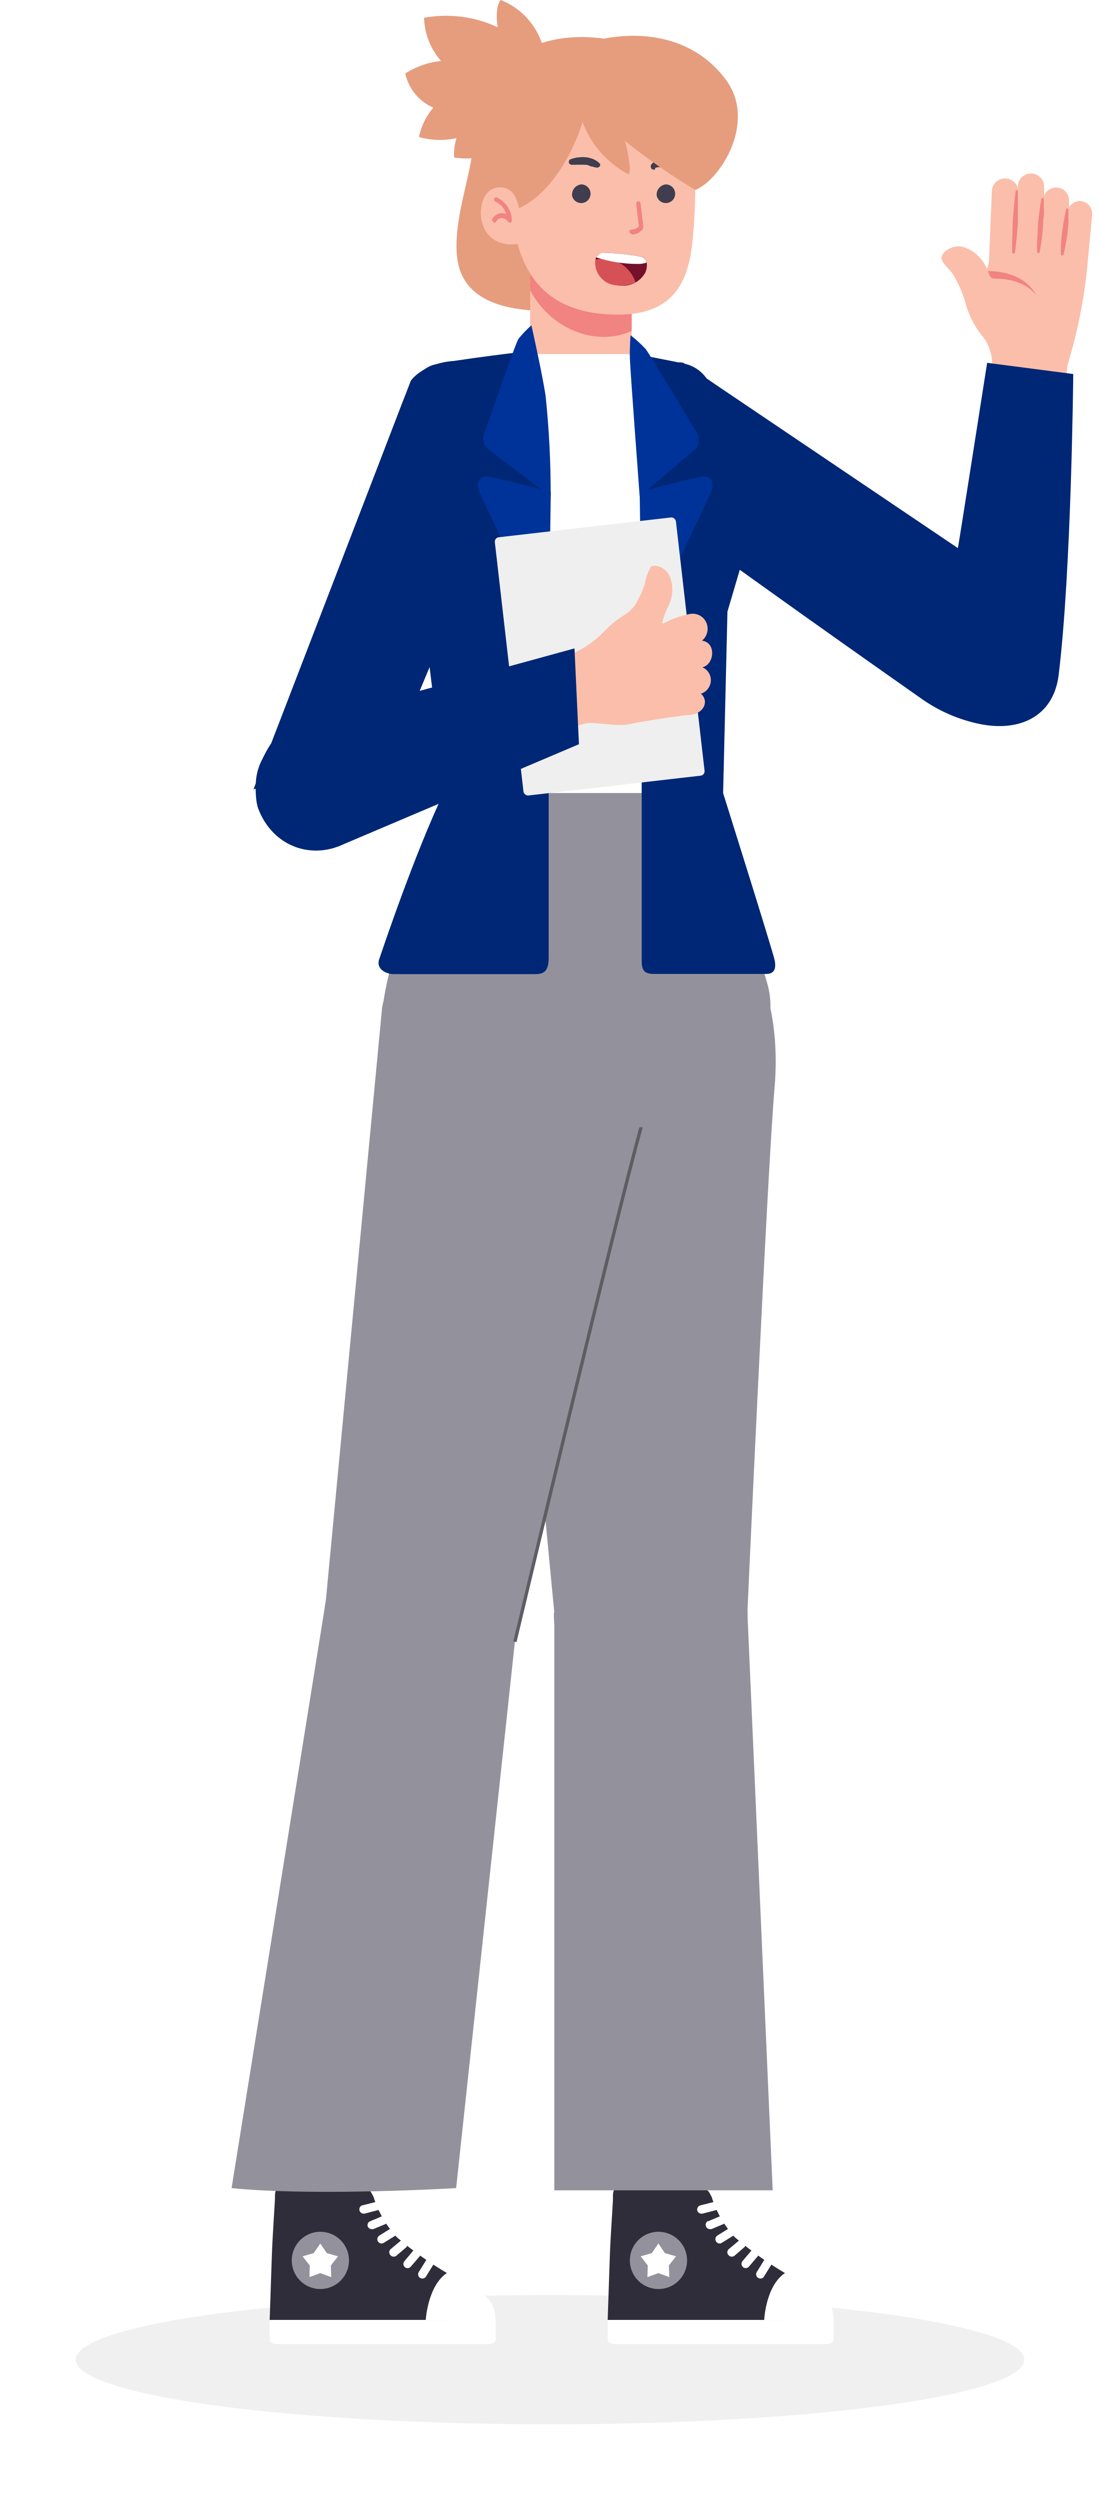 <svg width="247" height="561" viewBox="0 0 247 561" fill="none" xmlns="http://www.w3.org/2000/svg">
<path d="M121.968 19.153C123.022 15.35 122.635 11.29 120.879 7.755C119.123 4.22 116.123 1.458 112.455 0C110.997 1.458 111.739 6.112 111.739 6.112C106.589 3.698 100.812 2.956 95.219 3.989C95.321 7.565 96.668 10.993 99.03 13.681C96.168 13.969 93.416 14.934 91 16.494C91.366 18.179 92.128 19.754 93.221 21.087C94.315 22.421 95.71 23.476 97.291 24.166C95.681 26.05 94.573 28.311 94.069 30.738C96.816 31.53 99.718 31.618 102.507 30.993C102.057 32.405 101.875 33.888 101.97 35.366C104.62 35.755 107.322 35.556 109.885 34.782C112.449 34.009 114.81 32.68 116.802 30.891C119.444 27.451 121.216 23.425 121.968 19.153Z" fill="#E69D7E"/>
<path d="M106.164 32.963C105.755 39.586 101.587 49.636 102.686 58.049C104.22 69.914 118.899 69.786 124.576 69.786H132.989V32.963H106.164Z" fill="#E69D7E"/>
<path d="M119.052 56.156V77.867C119.052 77.867 120.766 85.334 132.222 85.334C134.501 85.526 136.768 84.838 138.556 83.411C140.344 81.985 141.518 79.927 141.837 77.662V56.182L119.052 56.156Z" fill="#FBBEAA"/>
<path d="M141.837 74.236C134.651 77.662 124.141 74.594 119.052 65.183V56.156H141.837V74.236Z" fill="#F18380"/>
<path d="M156.106 39.483C156.2 44.675 155.961 49.868 155.39 55.031C154.47 62.421 151.836 70.604 138.794 70.604C125.752 70.604 119.078 64.697 116.291 55.031C114.603 49.2 111.176 40.557 112.583 30.584C113.989 20.611 119.999 14.09 134.166 13.706C148.332 13.323 157.564 19.69 156.106 39.483Z" fill="#FBBEAA"/>
<path d="M128.463 43.933C128.55 44.318 128.744 44.671 129.022 44.951C129.301 45.231 129.653 45.427 130.038 45.516C130.423 45.604 130.825 45.583 131.198 45.453C131.571 45.323 131.9 45.091 132.146 44.782C132.393 44.474 132.548 44.102 132.592 43.709C132.637 43.317 132.57 42.92 132.399 42.564C132.228 42.208 131.96 41.907 131.625 41.697C131.291 41.487 130.904 41.375 130.509 41.375C130.206 41.407 129.912 41.499 129.645 41.645C129.378 41.791 129.142 41.989 128.952 42.227C128.762 42.464 128.62 42.738 128.536 43.031C128.453 43.323 128.428 43.63 128.463 43.933Z" fill="#403D4F"/>
<path d="M147.463 43.933C147.55 44.318 147.743 44.671 148.022 44.951C148.301 45.231 148.653 45.427 149.037 45.516C149.422 45.604 149.824 45.583 150.197 45.453C150.571 45.323 150.899 45.091 151.146 44.782C151.393 44.474 151.548 44.102 151.592 43.709C151.637 43.317 151.57 42.92 151.399 42.564C151.228 42.208 150.959 41.907 150.625 41.697C150.291 41.487 149.904 41.375 149.509 41.375C149.206 41.407 148.912 41.499 148.645 41.645C148.378 41.791 148.142 41.989 147.952 42.227C147.761 42.464 147.62 42.738 147.536 43.031C147.452 43.323 147.427 43.63 147.463 43.933Z" fill="#403D4F"/>
<path d="M134.652 36.696C134.652 36.696 134.652 36.696 134.421 36.466C134.217 36.282 133.994 36.119 133.757 35.98C133.439 35.785 133.094 35.638 132.734 35.545C132.331 35.396 131.909 35.31 131.481 35.289C131.064 35.238 130.644 35.238 130.228 35.289C129.875 35.3 129.524 35.343 129.179 35.417L128.182 35.699C128.017 35.752 127.88 35.867 127.798 36.02C127.717 36.172 127.699 36.351 127.747 36.517C127.786 36.65 127.867 36.766 127.977 36.849C128.088 36.932 128.222 36.977 128.361 36.977H129.358C129.655 36.939 129.956 36.939 130.253 36.977C130.594 36.952 130.936 36.952 131.276 36.977C131.608 36.977 131.941 36.977 132.248 37.156C132.555 37.335 132.81 37.361 133.066 37.386L133.603 37.565H133.833C133.993 37.635 134.173 37.639 134.336 37.577C134.498 37.514 134.63 37.391 134.703 37.233C134.748 37.146 134.771 37.049 134.771 36.952C134.771 36.854 134.748 36.757 134.703 36.67L134.652 36.696Z" fill="#403D4F"/>
<path d="M147.079 37.667H147.233L147.642 37.514H147.923H148.205C148.431 37.439 148.661 37.38 148.895 37.335C149.132 37.297 149.374 37.297 149.611 37.335C149.831 37.297 150.056 37.297 150.276 37.335H151.094C151.266 37.328 151.429 37.255 151.548 37.131C151.667 37.008 151.734 36.842 151.733 36.67C151.728 36.543 151.687 36.42 151.615 36.316C151.542 36.212 151.442 36.131 151.324 36.082L150.532 35.801C150.242 35.706 149.941 35.654 149.637 35.647C149.297 35.596 148.953 35.596 148.614 35.647C147.942 35.715 147.303 35.972 146.772 36.389C146.58 36.517 146.415 36.682 146.287 36.875C146.159 37.028 146.159 37.079 146.133 37.079V37.335C146.119 37.455 146.138 37.577 146.188 37.688C146.239 37.798 146.318 37.893 146.418 37.961C146.518 38.03 146.635 38.069 146.756 38.076C146.877 38.083 146.998 38.057 147.105 38L147.079 37.667Z" fill="#403D4F"/>
<path d="M141.837 52.627C142.266 52.637 142.693 52.553 143.086 52.38C143.479 52.208 143.83 51.952 144.113 51.63C144.224 51.52 144.311 51.388 144.368 51.243C144.425 51.097 144.452 50.942 144.446 50.786C144.446 50.505 143.985 46.976 143.832 45.671C143.832 45.543 143.781 45.419 143.69 45.328C143.598 45.237 143.475 45.185 143.346 45.185C143.217 45.185 143.094 45.237 143.002 45.328C142.911 45.419 142.86 45.543 142.86 45.671C142.86 45.876 143.397 50.505 143.474 50.786C143.261 51.014 143.004 51.195 142.718 51.318C142.432 51.441 142.123 51.504 141.812 51.502C141.683 51.502 141.559 51.553 141.468 51.644C141.377 51.735 141.326 51.859 141.326 51.988C141.326 52.117 141.377 52.24 141.468 52.331C141.559 52.422 141.683 52.474 141.812 52.474L141.837 52.627Z" fill="#F18380"/>
<path d="M144.241 57.665C145.213 57.92 145.545 59.352 144.983 61.014C144.394 62.158 143.44 63.071 142.272 63.609C141.104 64.147 139.79 64.278 138.539 63.981C137.86 63.945 137.195 63.775 136.583 63.479C135.97 63.183 135.423 62.769 134.973 62.259C134.523 61.75 134.179 61.156 133.962 60.511C133.744 59.867 133.657 59.187 133.705 58.508C133.705 57.409 134.447 56.744 135.879 56.744C138.687 56.818 141.484 57.126 144.241 57.665Z" fill="#73102A"/>
<path d="M133.654 58.508C133.654 58.508 133.654 58.355 133.654 58.253C135.529 57.813 137.502 58.095 139.179 59.042C140.856 59.99 142.115 61.534 142.706 63.367C141.383 64.016 139.894 64.247 138.436 64.032C137.757 63.99 137.093 63.813 136.483 63.511C135.873 63.21 135.33 62.789 134.884 62.275C134.439 61.761 134.101 61.162 133.89 60.516C133.678 59.869 133.598 59.187 133.654 58.508Z" fill="#D65155"/>
<path d="M143.371 59.225C140.141 59.251 136.928 58.75 133.859 57.742C134.047 57.395 134.336 57.114 134.688 56.936C135.04 56.758 135.437 56.691 135.828 56.744C138.636 56.818 141.433 57.126 144.19 57.665C144.457 57.755 144.692 57.922 144.865 58.145C145.038 58.367 145.141 58.636 145.161 58.918C144.588 59.126 143.982 59.23 143.371 59.225Z" fill="white"/>
<path d="M130.815 27.413C130.815 27.413 126.289 43.063 115.472 47.18C114.216 47.196 112.975 46.909 111.853 46.343C110.732 45.778 109.763 44.951 109.028 43.932C106.155 37.89 105.346 31.07 106.727 24.523C108.542 16.545 118.132 6.265 135.623 8.669C144.957 6.879 156.081 8.515 163.036 17.951C169.992 27.387 161.706 40.455 156.106 42.628C150.598 39.312 145.318 35.63 140.303 31.607C141.07 34.011 141.888 39.099 141.07 39.099C136.343 36.582 132.697 32.427 130.815 27.413Z" fill="#E69D7E"/>
<path d="M116.802 49.072C116.597 45.595 115.651 41.401 111.432 42.142C106.317 42.884 105.959 56.309 116.546 54.698L116.802 49.072Z" fill="#FBBEAA"/>
<path d="M110.997 49.968C111.085 49.964 111.171 49.939 111.246 49.894C111.322 49.849 111.386 49.787 111.432 49.712C111.538 49.486 111.703 49.293 111.911 49.153C112.118 49.014 112.359 48.933 112.608 48.919C112.9 48.922 113.187 48.999 113.442 49.142C113.697 49.285 113.911 49.49 114.066 49.738C114.123 49.83 114.21 49.9 114.312 49.937C114.414 49.974 114.525 49.976 114.628 49.942C114.727 49.9 114.809 49.828 114.864 49.736C114.919 49.644 114.944 49.537 114.935 49.431C114.902 48.352 114.572 47.304 113.981 46.402C113.39 45.499 112.561 44.778 111.585 44.316C111.524 44.292 111.458 44.281 111.392 44.283C111.326 44.285 111.262 44.3 111.202 44.328C111.142 44.356 111.089 44.396 111.045 44.445C111.001 44.495 110.968 44.552 110.947 44.615C110.926 44.678 110.918 44.744 110.924 44.809C110.929 44.875 110.948 44.939 110.979 44.997C111.01 45.055 111.053 45.107 111.104 45.148C111.156 45.189 111.215 45.219 111.279 45.237C111.849 45.518 112.357 45.912 112.77 46.396C113.184 46.879 113.494 47.442 113.682 48.05C113.327 47.898 112.944 47.82 112.557 47.82C112.144 47.859 111.746 47.998 111.399 48.225C111.051 48.453 110.764 48.761 110.563 49.124C110.53 49.179 110.51 49.24 110.501 49.304C110.493 49.367 110.497 49.432 110.514 49.493C110.531 49.555 110.559 49.613 110.598 49.664C110.637 49.715 110.686 49.757 110.742 49.789C110.805 49.875 110.895 49.938 110.997 49.968Z" fill="#F18380"/>
<g opacity="0.3" filter="url(#filter0_f_110_27)">
<ellipse cx="106.5" cy="14.5" rx="106.5" ry="14.5" transform="matrix(1 0 0 -1 17 544)" fill="#CBCBCB"/>
</g>
<path d="M222.787 82.356C222.89 80.121 222.291 77.91 221.076 76.031C219.205 73.862 217.803 71.328 216.959 68.59C216.309 66.049 215.272 63.623 213.883 61.398C212.891 60.033 211.403 58.917 211.403 57.876C211.403 56.834 213.387 54.825 216.215 55.395C217.426 55.773 218.538 56.413 219.473 57.271C220.408 58.128 221.142 59.182 221.622 60.356C221.892 59.641 222.051 58.888 222.093 58.124L222.713 42.92C222.722 42.526 222.811 42.137 222.973 41.778C223.134 41.418 223.367 41.095 223.656 40.827C223.945 40.559 224.285 40.351 224.655 40.216C225.026 40.082 225.419 40.023 225.813 40.043C226.44 40.069 227.043 40.292 227.537 40.679C228.03 41.066 228.391 41.598 228.566 42.2V41.506C228.662 40.767 229.033 40.091 229.606 39.615C230.179 39.138 230.911 38.896 231.655 38.937C232.399 38.977 233.1 39.298 233.618 39.835C234.135 40.371 234.43 41.083 234.444 41.828V43.937C234.693 43.287 235.167 42.748 235.779 42.418C236.392 42.088 237.103 41.989 237.782 42.139C238.461 42.29 239.064 42.679 239.48 43.236C239.897 43.794 240.099 44.483 240.05 45.177V46.516C240.317 46.047 240.715 45.666 241.195 45.419C241.675 45.172 242.217 45.071 242.753 45.127C243.489 45.22 244.158 45.596 244.621 46.175C245.084 46.754 245.304 47.49 245.234 48.227L244.018 61.05C243.222 68.28 241.727 75.415 239.554 82.356C239.528 83.515 239.259 84.655 238.766 85.704C238.272 86.753 237.565 87.687 236.689 88.446C235.813 89.206 234.788 89.773 233.679 90.112C232.571 90.452 231.404 90.555 230.253 90.417C229.211 90.451 228.175 90.262 227.213 89.861C226.251 89.46 225.387 88.856 224.679 88.092C223.971 87.327 223.435 86.419 223.109 85.43C222.783 84.44 222.673 83.392 222.787 82.356Z" fill="#FBBEAA"/>
<path d="M139.203 487.134C139.203 484.746 140.151 482.456 141.84 480.768C143.528 479.079 145.818 478.131 148.206 478.131C150.594 478.131 152.884 479.079 154.572 480.768C156.261 482.456 157.209 484.746 157.209 487.134V506.703H139.203V487.134Z" fill="#FBBEAA"/>
<path d="M156.565 490.78C158.772 490.78 159.169 491.748 159.814 493.012C160.86 496.383 162.648 499.477 165.047 502.065C168.629 505.116 172.471 507.847 176.531 510.225V520.593H136.45C136.45 520.593 136.723 512.408 136.921 506.629C137.119 500.85 137.69 493.806 137.64 493.062C137.591 492.318 137.64 490.78 139.004 490.78H156.565Z" fill="#302D3B"/>
<path d="M141.435 507.199C141.43 508.472 141.803 509.717 142.507 510.777C143.211 511.838 144.214 512.665 145.389 513.154C146.564 513.643 147.857 513.773 149.106 513.526C150.354 513.279 151.501 512.666 152.401 511.766C153.301 510.866 153.913 509.72 154.16 508.471C154.407 507.223 154.278 505.929 153.789 504.754C153.299 503.579 152.472 502.576 151.412 501.872C150.352 501.168 149.106 500.795 147.834 500.8C146.139 500.807 144.515 501.483 143.316 502.682C142.117 503.88 141.441 505.504 141.435 507.199Z" fill="#93929C"/>
<path d="M147.834 503.429L146.37 505.587L143.865 506.306L145.453 508.365L145.378 510.969L147.834 510.076L150.289 510.969L150.19 508.365L151.802 506.306L149.297 505.587L147.834 503.429Z" fill="white"/>
<path d="M176.258 510.052C176.258 510.052 181.937 513.053 184.07 514.516C185.058 515.185 185.86 516.094 186.402 517.156C186.944 518.219 187.209 519.401 187.171 520.593H171.595C171.595 520.593 171.917 512.979 176.258 510.052Z" fill="white"/>
<path d="M136.45 520.593V524.884C136.45 525.603 137.095 526 138.186 526H185.46C186.526 526 187.171 525.603 187.171 524.884V520.593H136.45Z" fill="white"/>
<path d="M171.595 507.15C171.732 506.939 171.946 506.79 172.191 506.734C172.437 506.679 172.694 506.721 172.909 506.852C173.016 506.918 173.109 507.005 173.182 507.107C173.255 507.209 173.307 507.324 173.334 507.447C173.362 507.569 173.365 507.696 173.343 507.82C173.321 507.943 173.275 508.061 173.207 508.167L171.545 510.845C171.465 510.984 171.349 511.099 171.209 511.177C171.07 511.256 170.911 511.296 170.751 511.292C170.568 511.289 170.388 511.238 170.23 511.143C170.123 511.077 170.031 510.991 169.958 510.889C169.885 510.787 169.833 510.671 169.805 510.548C169.777 510.426 169.774 510.299 169.796 510.176C169.818 510.052 169.865 509.934 169.933 509.829L171.595 507.15Z" fill="white"/>
<path d="M168.668 505.091C168.749 504.997 168.848 504.919 168.96 504.863C169.071 504.807 169.193 504.773 169.317 504.764C169.441 504.755 169.566 504.77 169.685 504.809C169.803 504.848 169.913 504.91 170.007 504.992C170.102 505.073 170.179 505.172 170.235 505.284C170.291 505.395 170.325 505.517 170.334 505.641C170.343 505.765 170.328 505.89 170.289 506.009C170.25 506.127 170.188 506.237 170.106 506.331L168.172 508.613C168.082 508.718 167.972 508.802 167.849 508.862C167.725 508.922 167.59 508.955 167.452 508.96C167.273 508.957 167.098 508.904 166.947 508.806C166.796 508.709 166.675 508.571 166.597 508.409C166.52 508.247 166.49 508.066 166.509 507.888C166.529 507.709 166.598 507.539 166.708 507.398L168.668 505.091Z" fill="white"/>
<path d="M165.915 502.785C166.112 502.658 166.349 502.607 166.581 502.641C166.814 502.676 167.025 502.793 167.177 502.973C167.329 503.152 167.41 503.38 167.406 503.614C167.402 503.849 167.313 504.074 167.155 504.248L164.948 506.158C164.775 506.305 164.555 506.384 164.328 506.381C164.191 506.386 164.055 506.36 163.931 506.304C163.806 506.248 163.696 506.164 163.609 506.059C163.517 505.973 163.444 505.869 163.394 505.754C163.344 505.639 163.318 505.515 163.318 505.389C163.318 505.264 163.344 505.139 163.394 505.024C163.444 504.909 163.517 504.805 163.609 504.719L165.915 502.785Z" fill="white"/>
<path d="M161.079 501.644L163.559 500.106C163.777 499.977 164.036 499.939 164.282 499.999C164.528 500.059 164.74 500.213 164.873 500.428C164.94 500.535 164.985 500.655 165.005 500.779C165.026 500.904 165.02 501.031 164.99 501.154C164.96 501.276 164.906 501.392 164.83 501.493C164.755 501.594 164.66 501.679 164.551 501.743L162.071 503.281C161.924 503.378 161.751 503.43 161.575 503.429C161.413 503.426 161.255 503.38 161.116 503.298C160.977 503.215 160.862 503.098 160.781 502.958C160.65 502.743 160.607 502.486 160.663 502.241C160.719 501.995 160.868 501.781 161.079 501.644Z" fill="white"/>
<path d="M158.995 498.444L161.772 497.279C162.009 497.18 162.276 497.18 162.513 497.277C162.75 497.375 162.939 497.563 163.037 497.8C163.086 497.915 163.111 498.039 163.111 498.164C163.111 498.29 163.086 498.414 163.037 498.529C162.989 498.644 162.918 498.749 162.828 498.837C162.739 498.924 162.633 498.993 162.517 499.04L159.739 500.205H159.367C159.153 500.194 158.949 500.112 158.786 499.972C158.624 499.832 158.513 499.642 158.47 499.432C158.428 499.222 158.456 499.003 158.551 498.811C158.646 498.619 158.802 498.464 158.995 498.37V498.444Z" fill="white"/>
<path d="M157.259 494.873L160.334 494.104C160.578 494.044 160.835 494.084 161.049 494.215C161.263 494.345 161.416 494.555 161.475 494.798C161.534 495.042 161.495 495.298 161.364 495.512C161.234 495.726 161.024 495.88 160.781 495.939L157.73 496.733H157.507C157.293 496.73 157.086 496.659 156.916 496.529C156.746 496.4 156.623 496.219 156.564 496.013C156.511 495.77 156.554 495.516 156.683 495.304C156.812 495.091 157.019 494.937 157.259 494.873Z" fill="white"/>
<path d="M126.032 361.98C126.305 349.976 134.391 344.172 146.37 344.47C158.35 344.768 166.981 351.043 166.708 363.022L157.209 488.102H139.202L126.032 361.98Z" fill="#FBBEAA"/>
<path d="M124.469 361.906C124.536 359.056 125.163 356.247 126.316 353.639C127.468 351.032 129.123 348.677 131.185 346.709C133.248 344.741 135.677 343.198 138.336 342.169C140.995 341.14 143.83 340.645 146.68 340.712C149.53 340.779 152.339 341.406 154.946 342.558C157.554 343.711 159.909 345.365 161.877 347.428C163.845 349.49 165.387 351.92 166.416 354.579C167.445 357.237 167.94 360.072 167.874 362.922L173.505 491.5H124.47L124.469 361.906Z" fill="#93929C"/>
<path d="M63.306 487.134C63.306 484.746 64.255 482.456 65.943 480.768C67.632 479.079 69.922 478.131 72.309 478.131C74.697 478.131 76.987 479.079 78.676 480.768C80.364 482.456 81.313 484.746 81.313 487.134V506.703H63.306V487.134Z" fill="#FBBEAA"/>
<path d="M80.644 490.78C82.876 490.78 83.273 491.748 83.893 493.012C84.951 496.384 86.747 499.476 89.151 502.065C92.728 505.122 96.571 507.853 100.635 510.225V520.593H60.554C60.554 520.593 60.827 512.408 61.025 506.629C61.223 500.85 61.769 493.806 61.744 493.062C61.719 492.318 61.744 490.78 63.084 490.78H80.644Z" fill="#302D3B"/>
<path d="M65.514 507.199C65.509 508.471 65.882 509.715 66.585 510.775C67.288 511.834 68.289 512.662 69.463 513.152C70.636 513.642 71.928 513.772 73.176 513.527C74.424 513.282 75.571 512.672 76.472 511.775C77.373 510.878 77.987 509.733 78.237 508.486C78.487 507.24 78.361 505.947 77.875 504.771C77.39 503.596 76.567 502.591 75.51 501.884C74.453 501.177 73.21 500.8 71.938 500.8C70.239 500.8 68.609 501.473 67.404 502.673C66.201 503.872 65.521 505.5 65.514 507.199Z" fill="#93929C"/>
<path d="M71.913 503.429L70.45 505.587L67.945 506.306L69.557 508.365L69.483 510.969L71.913 510.076L74.369 510.969L74.294 508.365L75.906 506.306L73.377 505.587L71.913 503.429Z" fill="white"/>
<path d="M100.336 510.052C100.336 510.052 106.041 513.053 108.149 514.516C109.142 515.18 109.948 516.087 110.49 517.151C111.033 518.215 111.294 519.4 111.25 520.593H95.599C95.599 520.593 96.021 512.979 100.336 510.052Z" fill="white"/>
<path d="M60.554 520.593V524.884C60.554 525.603 61.174 526 62.265 526H109.588C110.68 526 111.3 525.603 111.3 524.884V520.593H60.554Z" fill="white"/>
<path d="M95.699 507.15C95.833 506.936 96.048 506.785 96.294 506.729C96.541 506.673 96.799 506.717 97.013 506.852C97.227 506.987 97.378 507.201 97.434 507.448C97.49 507.694 97.446 507.953 97.311 508.167L95.649 510.846C95.563 510.985 95.442 511.099 95.299 511.177C95.155 511.255 94.994 511.295 94.831 511.292C94.654 511.292 94.481 511.241 94.334 511.143C94.228 511.077 94.135 510.991 94.062 510.889C93.989 510.787 93.937 510.671 93.909 510.549C93.881 510.426 93.878 510.299 93.9 510.176C93.922 510.052 93.969 509.934 94.037 509.829L95.699 507.15Z" fill="white"/>
<path d="M92.747 505.091C92.91 504.901 93.142 504.781 93.391 504.758C93.641 504.735 93.891 504.81 94.086 504.967C94.278 505.135 94.398 505.37 94.421 505.624C94.445 505.878 94.369 506.132 94.21 506.331L92.251 508.613C92.165 508.721 92.056 508.809 91.931 508.869C91.806 508.929 91.67 508.96 91.532 508.96C91.35 508.962 91.171 508.911 91.018 508.814C90.864 508.717 90.742 508.577 90.666 508.412C90.59 508.247 90.563 508.063 90.589 507.883C90.615 507.703 90.693 507.535 90.812 507.398L92.747 505.091Z" fill="white"/>
<path d="M90.019 502.785C90.216 502.658 90.453 502.607 90.685 502.641C90.918 502.676 91.129 502.793 91.281 502.973C91.433 503.152 91.514 503.38 91.51 503.614C91.506 503.849 91.417 504.074 91.259 504.248L89.027 506.158C88.854 506.305 88.634 506.384 88.407 506.381C88.27 506.384 88.135 506.357 88.011 506.301C87.886 506.245 87.776 506.163 87.688 506.059C87.599 505.971 87.529 505.867 87.481 505.752C87.433 505.637 87.408 505.514 87.408 505.389C87.408 505.265 87.433 505.141 87.481 505.026C87.529 504.911 87.599 504.807 87.688 504.719L90.019 502.785Z" fill="white"/>
<path d="M85.182 501.644L87.663 500.106C87.877 500.016 88.116 500.005 88.337 500.077C88.558 500.148 88.746 500.297 88.866 500.496C88.986 500.694 89.031 500.93 88.992 501.159C88.954 501.388 88.834 501.595 88.655 501.743L86.174 503.281C86.028 503.378 85.855 503.43 85.678 503.429C85.513 503.427 85.351 503.383 85.208 503.301C85.064 503.218 84.945 503.1 84.86 502.958C84.731 502.74 84.693 502.481 84.753 502.235C84.813 501.989 84.967 501.777 85.182 501.644Z" fill="white"/>
<path d="M222.49 84.018L212.569 146.297C210.932 154.11 213.461 161.179 222.49 162.419C224.156 162.636 225.849 162.512 227.466 162.055C229.084 161.597 230.591 160.816 231.897 159.758C233.203 158.701 234.28 157.388 235.063 155.902C235.847 154.415 236.32 152.784 236.453 151.109L239.479 84.142C240.273 77.817 237.52 73.601 232.708 73.08C226.805 72.435 223.68 75.932 222.49 84.018Z" fill="#FBBEAA"/>
<path d="M83.099 498.445L85.877 497.279C85.993 497.23 86.117 497.206 86.242 497.206C86.367 497.206 86.491 497.231 86.606 497.279C86.722 497.328 86.826 497.399 86.914 497.488C87.002 497.577 87.071 497.683 87.117 497.8C87.21 498.031 87.21 498.288 87.118 498.519C87.025 498.75 86.847 498.937 86.621 499.04L83.819 500.206C83.704 500.231 83.585 500.231 83.471 500.206C83.28 500.206 83.094 500.149 82.935 500.043C82.776 499.937 82.652 499.787 82.578 499.61C82.503 499.386 82.515 499.142 82.611 498.926C82.708 498.71 82.882 498.538 83.099 498.445Z" fill="white"/>
<path d="M81.362 494.873L84.413 494.104C84.66 494.044 84.92 494.083 85.138 494.212C85.356 494.342 85.515 494.553 85.579 494.798C85.609 494.919 85.614 495.044 85.595 495.167C85.576 495.289 85.533 495.407 85.469 495.513C85.404 495.619 85.319 495.711 85.219 495.784C85.119 495.858 85.005 495.91 84.885 495.939L81.834 496.733H81.586C81.362 496.716 81.152 496.622 80.99 496.466C80.828 496.311 80.725 496.105 80.699 495.882C80.673 495.66 80.725 495.435 80.846 495.246C80.966 495.058 81.149 494.917 81.362 494.848V494.873Z" fill="white"/>
<path d="M73.153 361.608C74.372 355.978 77.776 351.062 82.618 347.942C87.459 344.821 93.342 343.75 98.973 344.966C110.704 347.446 117.029 359.004 114.499 370.736L81.313 490.16H63.084L73.153 361.608Z" fill="#FBBEAA"/>
<path d="M73.156 359.252C74.502 353.757 77.938 349.004 82.734 346.003C87.53 343.002 93.307 341.99 98.837 343.182C104.367 344.374 109.215 347.676 112.348 352.386C115.482 357.096 116.655 362.842 115.618 368.404L102.424 491C102.424 491 70.825 492.885 52 491L73.156 359.252Z" fill="#93929C"/>
<path d="M230.551 139.402L159.318 85.283C151.009 79.975 145.354 82.802 140.939 88.482C138.923 91.231 137.988 94.626 138.313 98.019C138.637 101.413 140.199 104.569 142.7 106.886L213.759 159.244C216.263 161.359 219.487 162.426 222.758 162.223C226.03 162.019 229.097 160.561 231.32 158.153L231.642 157.806C232.822 156.547 233.733 155.061 234.319 153.439C234.906 151.816 235.156 150.091 235.054 148.369C234.952 146.647 234.5 144.964 233.725 143.422C232.951 141.88 231.871 140.512 230.551 139.402Z" fill="#FBBEAA"/>
<path d="M142.699 106.861C142.042 106.295 141.443 105.663 140.914 104.976C140.445 103.211 140.385 101.362 140.737 99.57C141.09 97.778 141.845 96.09 142.947 94.633C146.693 88.855 154.555 84.316 158.052 85.184L161.524 86.945L200.837 116.708C197.357 124.885 192.657 132.486 186.898 139.253L142.699 106.861Z" fill="#F18380"/>
<path d="M153.439 81.413L215.082 122.988C214.823 125.115 221.657 81.413 221.657 81.413L240.993 83.93C240.993 83.93 240.599 128.058 237.713 151.478C236.56 160.828 228.85 164.397 219.646 162.389C215.102 161.397 210.824 159.533 207.017 156.861C190.659 145.379 144.765 113.038 141.013 108.969C134.54 101.95 134.539 96.692 138.26 90.913C141.98 85.134 149.942 80.545 153.439 81.413Z" fill="#002776"/>
<path d="M124.469 361.906L111.746 228.691C111.746 213.983 126.9 197.961 149.247 201.408C169.436 204.558 175.588 224.847 173.926 244.069C172.264 263.291 167.775 362.849 167.775 362.849C167.708 365.699 167.08 368.507 165.928 371.115C164.776 373.722 163.121 376.077 161.059 378.045C158.996 380.013 156.566 381.556 153.908 382.585C151.249 383.614 148.414 384.109 145.564 384.042C142.714 383.976 139.905 383.348 137.298 382.196C134.69 381.043 132.335 379.389 130.367 377.326C128.399 375.264 126.857 372.834 125.828 370.175C124.799 367.517 124.303 364.682 124.37 361.832L124.469 361.906Z" fill="#93929C"/>
<path d="M73.154 359.252L85.803 226.062C88.482 211.602 106.464 198.779 127.769 206.369C146.991 213.239 149.223 234.321 143.965 252.899C138.707 271.476 115.616 368.404 115.616 368.404C114.27 373.899 110.834 378.652 106.038 381.653C101.242 384.654 95.465 385.666 89.935 384.474C84.405 383.282 79.558 379.98 76.424 375.27C73.29 370.56 72.117 364.813 73.154 359.252Z" fill="#93929C"/>
<path d="M143.965 252.899C138.731 271.476 115.615 368.405 115.615 368.405" stroke="#5E5D63" stroke-width="0.75" stroke-miterlimit="10"/>
<path d="M140.244 79.305C140.244 79.305 151.207 81.215 153.34 81.785C154.599 82.081 155.762 82.691 156.721 83.558C157.679 84.426 158.402 85.523 158.821 86.746C160.186 89.995 167.205 111.275 167.85 113.582C168.286 116.123 167.876 118.737 166.684 121.023C165.667 123.801 160.409 136.45 160.409 136.45L159.615 177.201L130.002 181.898L101.627 177.201C101.627 177.201 91.706 101.404 91.21 96.716C90.713 92.029 93.045 82.976 98.65 81.835C104.256 80.694 119.633 79.355 119.633 79.355L140.244 79.305Z" fill="#FBBEAA"/>
<path d="M161.006 160.816V175.142C141.61 176.928 110.705 175.663 99.097 175.142C98.552 171.05 97.981 164.105 97.386 159.492C113.185 159.889 139.279 161.361 161.006 160.816Z" fill="white"/>
<path d="M58.718 173.555L90.49 89.945C94.732 81.016 101.007 80.421 107.852 82.901C111.018 84.164 113.608 86.549 115.127 89.601C116.646 92.653 116.988 96.157 116.087 99.445L83.372 181.566C82.38 184.69 80.217 187.309 77.336 188.872C74.455 190.435 71.08 190.821 67.92 189.949L67.449 189.825C65.782 189.371 64.225 188.581 62.874 187.505C61.522 186.429 60.404 185.089 59.587 183.566C58.77 182.044 58.272 180.371 58.122 178.65C57.973 176.929 58.176 175.195 58.718 173.555Z" fill="#FBBEAA"/>
<path d="M71.888 138.881L90.49 89.945C90.989 88.872 91.578 87.843 92.251 86.87C94.529 85.443 97.138 84.629 99.823 84.508C102.509 84.386 105.18 84.96 107.579 86.175C110.364 87.53 112.602 89.796 113.924 92.597C115.245 95.398 115.571 98.567 114.846 101.578C114.846 101.875 114.672 102.446 114.523 103.215L95.326 151.456C86.941 148.432 79.044 144.195 71.888 138.881Z" fill="#F18380"/>
<path d="M92.226 85.481L56.914 177.129C85.918 167.848 87.5 172.5 93 158C93 158 116.483 101.95 117.178 98.13C117.902 95.119 117.577 91.951 116.255 89.15C114.934 86.349 112.695 84.083 109.91 82.728C102.147 78.76 94.409 82.356 92.226 85.481Z" fill="#002776"/>
<path d="M223.283 62.514C222.34 62.514 222.266 61.919 221.844 60.827C223.952 60.827 230.079 61.224 232.757 66.383C230.054 62.663 224.87 62.514 223.283 62.514ZM228.094 42.895C228.094 42.895 227.946 43.763 227.797 45.028C227.797 45.673 227.648 46.442 227.598 47.236C227.549 48.029 227.474 48.897 227.4 49.716C227.4 51.452 227.276 53.163 227.276 54.453C227.276 55.743 227.276 56.611 227.276 56.611C227.276 56.652 227.284 56.693 227.301 56.731C227.317 56.769 227.341 56.803 227.372 56.831C227.402 56.859 227.438 56.88 227.477 56.894C227.516 56.907 227.557 56.912 227.598 56.908C227.668 56.905 227.735 56.879 227.789 56.834C227.842 56.789 227.88 56.729 227.896 56.661C227.896 56.661 228.045 55.792 228.169 54.503C228.293 53.213 228.491 51.502 228.566 49.79C228.566 48.922 228.566 48.054 228.566 47.31C228.566 46.566 228.566 45.747 228.566 45.102C228.566 43.788 228.566 42.945 228.566 42.945C228.566 42.903 228.557 42.863 228.541 42.825C228.524 42.787 228.5 42.753 228.47 42.725C228.44 42.697 228.404 42.676 228.365 42.662C228.326 42.649 228.284 42.644 228.243 42.647C228.196 42.674 228.157 42.714 228.13 42.763C228.104 42.811 228.092 42.865 228.094 42.92V42.895ZM233.849 44.631C233.849 44.631 233.7 45.375 233.526 46.467C233.526 47.037 233.353 47.682 233.278 48.376C233.204 49.071 233.129 49.815 233.055 50.559C233.055 52.047 232.881 53.535 232.857 54.651C232.832 55.768 232.857 56.536 232.857 56.536C232.86 56.576 232.871 56.614 232.888 56.649C232.906 56.684 232.931 56.715 232.961 56.74C232.991 56.765 233.026 56.785 233.063 56.797C233.1 56.808 233.14 56.813 233.179 56.809C233.246 56.805 233.309 56.778 233.358 56.733C233.408 56.688 233.441 56.627 233.452 56.561C233.452 56.561 233.601 55.817 233.774 54.726C233.948 53.635 234.097 52.122 234.221 50.658C234.221 49.914 234.221 49.17 234.37 48.476C234.518 47.781 234.37 47.111 234.37 46.541C234.37 45.425 234.37 44.681 234.37 44.681C234.37 44.64 234.361 44.599 234.345 44.561C234.328 44.523 234.304 44.489 234.274 44.461C234.243 44.433 234.208 44.412 234.169 44.398C234.13 44.385 234.088 44.38 234.047 44.383C233.992 44.406 233.944 44.444 233.909 44.492C233.874 44.54 233.853 44.597 233.849 44.656V44.631ZM239.404 46.987C239.404 46.987 239.256 47.608 239.057 48.55C239.057 48.996 238.859 49.542 238.784 50.138C238.71 50.733 238.611 51.353 238.512 51.973C238.338 53.238 238.263 54.453 238.214 55.445C238.164 56.437 238.214 57.033 238.214 57.033C238.214 57.074 238.222 57.115 238.239 57.153C238.255 57.19 238.279 57.224 238.31 57.252C238.34 57.28 238.376 57.302 238.415 57.315C238.454 57.328 238.495 57.334 238.536 57.33C238.6 57.327 238.66 57.303 238.709 57.263C238.758 57.223 238.793 57.168 238.809 57.107C238.809 57.107 238.983 56.487 239.156 55.569C239.33 54.651 239.578 53.362 239.727 52.122C239.727 51.477 239.851 50.857 239.901 50.261C239.95 49.666 239.901 49.12 239.901 48.649C239.901 47.707 239.901 47.062 239.901 47.062C239.901 47.021 239.892 46.98 239.876 46.942C239.859 46.904 239.835 46.87 239.805 46.842C239.774 46.814 239.739 46.793 239.7 46.779C239.661 46.766 239.619 46.761 239.578 46.764C239.532 46.79 239.493 46.825 239.463 46.868C239.433 46.911 239.413 46.961 239.404 47.012V46.987Z" fill="#F18380"/>
<path d="M86.031 225.611C86.574 218.782 93.9 192.6 101.77 177.685C101.77 177.685 118.935 174.964 129.99 175C141.525 175.038 159.445 177.685 159.445 177.685C164.577 189.297 170.423 214.665 172.125 220.138C173.153 223.358 173.278 226.797 172.486 230.083C171.695 233.369 170.017 236.375 167.635 238.775C161.789 245.407 146.716 253 143.238 253C128.273 250.864 113.605 247.009 99.525 241.512C91.581 238.184 85.513 232.464 86.031 225.611Z" fill="#93929C"/>
<path d="M140.765 79.445C140.765 79.445 151.807 81.369 153.98 81.944C155.245 82.248 156.413 82.864 157.378 83.737C158.343 84.61 159.073 85.711 159.501 86.94C160.85 90.213 167.92 111.647 168.594 113.97C169.034 116.53 168.621 119.162 167.42 121.465C166.421 124.188 161.1 136.904 161.1 136.904L160.3 177.949H101.868C101.868 177.949 91.95 101.629 91.475 96.933C91.001 92.236 93.324 83.093 98.97 81.944C104.616 80.794 120.08 79.445 120.08 79.445H140.765Z" fill="white"/>
<path d="M119.33 79.445C121.641 87.582 122.942 95.972 123.202 104.427V214.972C123.202 218.369 121.728 218.594 119.955 218.594H88.453C86.829 218.594 84.356 217.545 85.155 215.222C85.954 212.898 92.999 191.789 99.869 177.374C99.869 177.374 90.026 98.057 90.026 94.309C90.026 90.562 92.775 82.968 97.521 81.819C102.268 80.669 119.43 78.696 119.43 78.696L119.33 79.445Z" fill="#002776"/>
<path d="M141.589 79.721C142.988 90.344 143.822 101.035 144.087 111.747V215.472C144.087 217.82 144.687 218.545 146.91 218.545H172.067C173.741 218.545 174.365 217.521 173.941 215.447C173.516 213.374 162.374 177.974 162.374 177.974L163.348 137.229C163.348 137.229 169.069 118.043 169.294 116.519C169.566 114.614 169.387 112.671 168.769 110.848C168.07 109.024 160.076 87.615 159.326 86.066C158.821 85.012 158.096 84.078 157.2 83.329C156.304 82.579 155.257 82.03 154.13 81.719C151.432 81.07 141.514 79.221 141.514 79.221L141.589 79.721Z" fill="#002776"/>
<path d="M123.203 143.799C123.203 143.799 108.788 112.696 107.764 110.673C106.74 108.649 107.339 106.626 109.787 107C112.236 107.375 123.677 110.348 123.677 110.348L123.203 143.799Z" fill="#003399"/>
<path d="M123.652 111.422C123.652 111.422 110.911 101.754 109.787 100.955C109.251 100.539 108.858 99.968 108.661 99.319C108.464 98.67 108.473 97.976 108.688 97.332C109.163 96.258 115.608 77.347 116.407 76.048C117.289 74.947 118.267 73.927 119.33 73C119.33 73 121.704 83.567 122.503 88.739C123.294 96.273 123.678 103.846 123.652 111.422Z" fill="#003399"/>
<path d="M144.112 143.799C144.112 143.799 158.527 112.696 159.526 110.673C160.525 108.649 159.951 106.626 157.502 107C155.054 107.375 143.638 110.348 143.638 110.348L144.112 143.799Z" fill="#003399"/>
<path d="M143.638 111.422C143.638 111.422 154.979 101.754 155.979 100.955C156.459 100.498 156.777 99.898 156.885 99.244C156.993 98.591 156.886 97.919 156.578 97.333C155.954 96.258 145.911 79.446 144.937 78.271C143.905 77.167 142.785 76.148 141.589 75.224C141.589 75.224 141.364 78.072 141.439 80.52C141.514 82.968 143.638 111.422 143.638 111.422Z" fill="#003399"/>
<g filter="url(#filter1_d_110_27)">
<rect x="109" y="120.672" width="40.929" height="58.324" rx="1" transform="rotate(-6.555 109 120.672)" fill="#EFEFEF"/>
</g>
<path d="M128.217 146.811C131.063 145.609 133.637 143.827 135.775 141.578C137.098 140.189 138.599 138.984 140.236 137.994C141.197 137.394 142.026 136.601 142.671 135.667C143.524 134.217 144.23 132.686 144.777 131.098C144.98 129.73 145.446 128.411 146.147 127.217C146.815 126.605 149.169 126.932 150.392 129.308C150.813 130.366 151.004 131.505 150.952 132.649C150.899 133.793 150.605 134.916 150.088 135.942C149.48 137.172 149.004 138.463 148.667 139.792L148.889 139.925C150.752 138.936 152.742 138.219 154.8 137.795C155.546 137.628 156.323 137.719 157.006 138.051C157.69 138.384 158.239 138.94 158.566 139.629C158.893 140.319 158.978 141.102 158.808 141.852C158.638 142.602 158.223 143.276 157.629 143.765C160.84 144.134 160.476 149.086 157.719 149.741C158.31 149.988 158.808 150.414 159.147 150.959C159.486 151.504 159.649 152.142 159.614 152.788C159.579 153.434 159.349 154.056 158.953 154.569C158.557 155.083 158.016 155.464 157.402 155.661C159.36 157.466 157.929 160.441 154.374 160.454C151.485 160.748 143.76 161.957 141.072 162.536C138.385 163.114 132.983 161.835 131.247 162.372C128.664 163.318 125.664 163.334 123.376 156.537C121.087 149.74 125.559 147.69 128.217 146.811Z" fill="#FBBEAA"/>
<path d="M130 167L77 189.5C69.776 192.873 61.245 189.929 58 181.5C57.407 179.929 57.367 177.36 57.44 175.682C57.514 174.004 57.927 172.359 58.656 170.845C59.385 169.332 60.734 166.604 62 165.5C63.266 164.396 67.776 162.359 69.375 161.843L129 145.5L130 167Z" fill="#002776"/>
<defs>
<filter id="filter0_f_110_27" x="0" y="498" width="247" height="63" filterUnits="userSpaceOnUse" color-interpolation-filters="sRGB">
<feFlood flood-opacity="0" result="BackgroundImageFix"/>
<feBlend mode="normal" in="SourceGraphic" in2="BackgroundImageFix" result="shape"/>
<feGaussianBlur stdDeviation="8.5" result="effect1_foregroundBlur_110_27"/>
</filter>
<filter id="filter1_d_110_27" x="109.108" y="116.107" width="49.104" height="62.4" filterUnits="userSpaceOnUse" color-interpolation-filters="sRGB">
<feFlood flood-opacity="0" result="BackgroundImageFix"/>
<feColorMatrix in="SourceAlpha" type="matrix" values="0 0 0 0 0 0 0 0 0 0 0 0 0 0 0 0 0 0 127 0" result="hardAlpha"/>
<feOffset dx="2"/>
<feComposite in2="hardAlpha" operator="out"/>
<feColorMatrix type="matrix" values="0 0 0 0 0.604 0 0 0 0 0.6 0 0 0 0 0.631 0 0 0 1 0"/>
<feBlend mode="normal" in2="BackgroundImageFix" result="effect1_dropShadow_110_27"/>
<feBlend mode="normal" in="SourceGraphic" in2="effect1_dropShadow_110_27" result="shape"/>
</filter>
</defs>
</svg>
